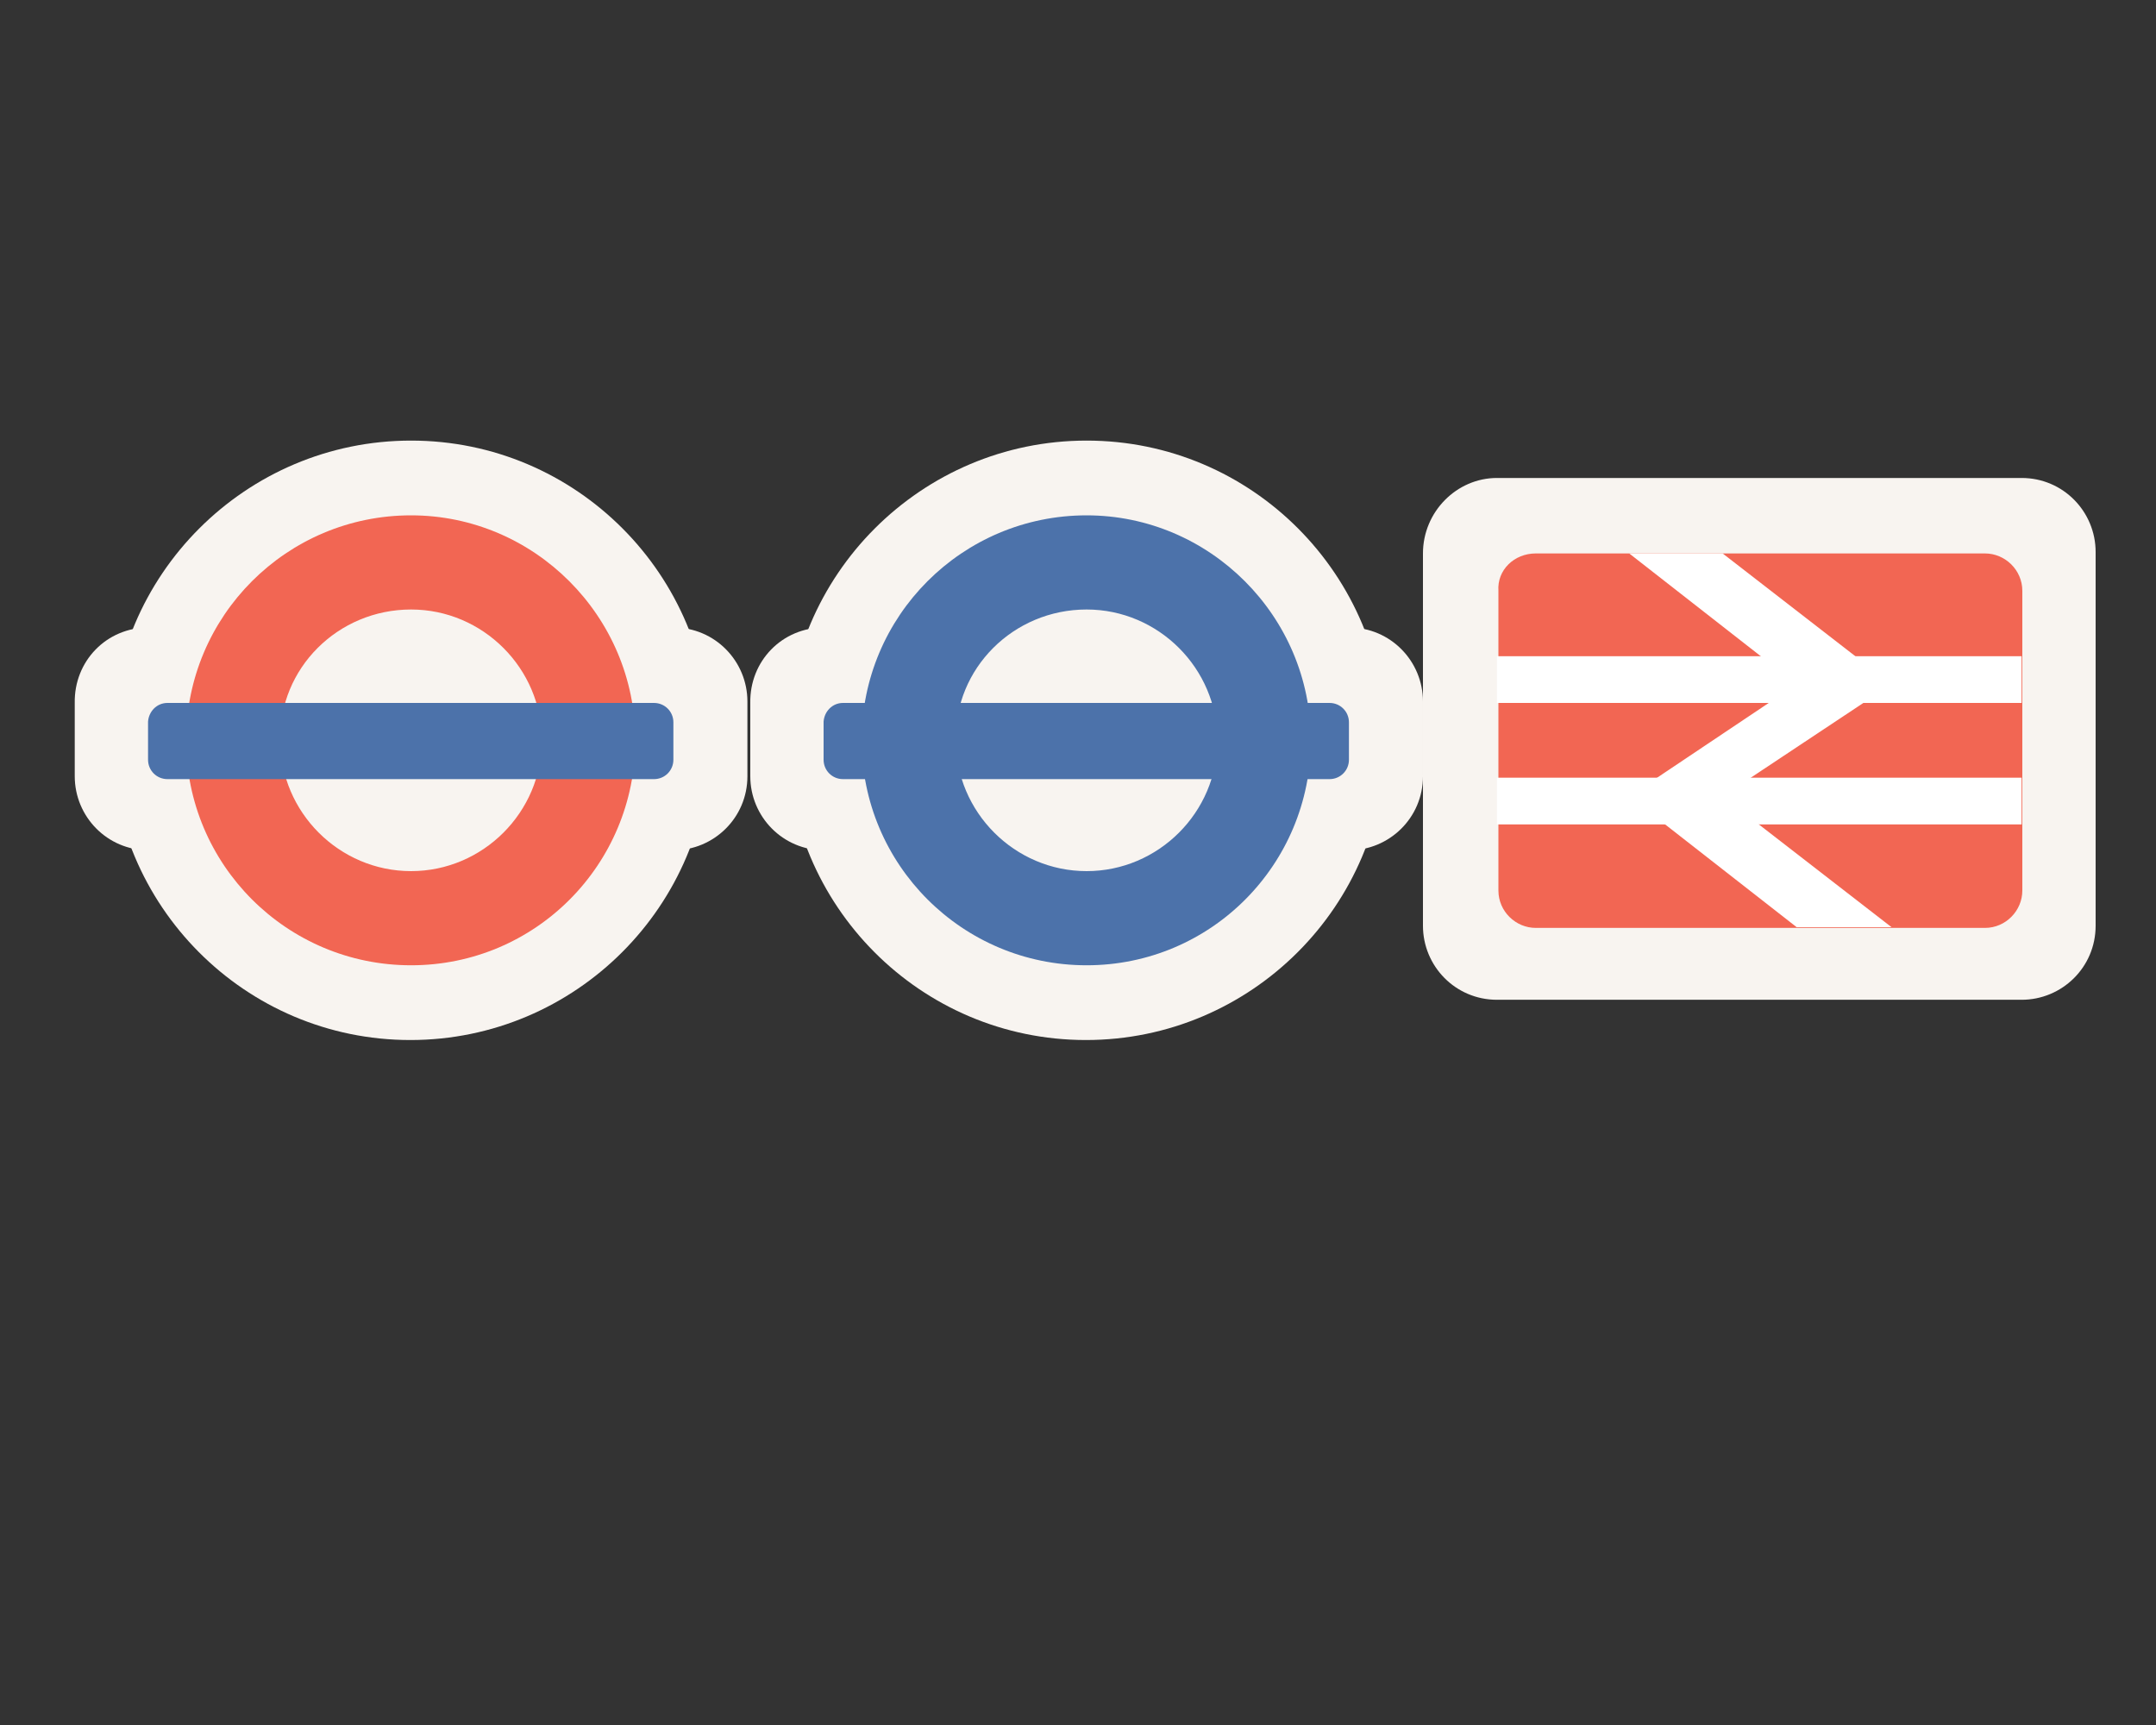 <?xml version="1.0" encoding="utf-8"?>
<!-- Generator: Adobe Illustrator 18.0.0, SVG Export Plug-In . SVG Version: 6.00 Build 0)  -->
<!DOCTYPE svg PUBLIC "-//W3C//DTD SVG 1.1//EN" "http://www.w3.org/Graphics/SVG/1.1/DTD/svg11.dtd">
<svg version="1.1" id="Layer_1" xmlns="http://www.w3.org/2000/svg" xmlns:xlink="http://www.w3.org/1999/xlink" x="0px" y="0px"
	 viewBox="0 0 300 240" enable-background="new 0 0 300 240" xml:space="preserve">
<rect x="0" y="0" width="300" height="240" fill="#333333" stroke="none"/>
<path fill="#F8F4F0" d="M208.3,66.5h73c5.8,0,10.3,4.7,10.3,10.3v52c0,5.8-4.7,10.3-10.3,10.3h-73c-5.8,0-10.3-4.7-10.3-10.3V77
	C198,71.2,202.7,66.5,208.3,66.5"/>
<path opacity="0.7" fill="#F02A10" enable-background="new    " d="M213.7,77h62.5c2.8,0,5.2,2.3,5.2,5.2v41.7
	c0,2.8-2.3,5.2-5.2,5.2h-62.5c-2.8,0-5.2-2.3-5.2-5.2V82.2C208.3,79.3,210.7,77,213.7,77"/>
<rect x="208.3" y="91.3" fill="#FFFFFF" width="73" height="6.5"/>
<rect x="208.3" y="108.2" fill="#FFFFFF" width="73" height="6.5"/>
<polygon fill="#FFFFFF" points="226.7,77 250,95.2 226.7,110.8 250,129 263.2,129 239.7,110.8 263.2,95.2 239.7,77 "/>
<path fill="#F8F4F0" d="M192.8,103c0,23-18.7,41.7-41.7,41.7S109.5,126,109.5,103s18.7-41.7,41.7-41.7S192.8,80,192.8,103"/>
<path fill="#F8F4F0" d="M114.7,87.3h73c5.8,0,10.3,4.7,10.3,10.3V108c0,5.8-4.7,10.3-10.3,10.3h-73c-5.8,0-10.3-4.7-10.3-10.3V97.8
	C104.3,92,108.8,87.3,114.7,87.3"/>
<path fill="#4C72AA" d="M151.2,71.7c-17.3,0-31.3,14-31.3,31.3s14,31.3,31.3,31.3s31.2-14,31.2-31.3S168.3,71.7,151.2,71.7
	 M151.2,84.8c10,0,18.2,8.2,18.2,18.2s-8.2,18.2-18.2,18.2S133,113,133,103C132.8,93,141,84.8,151.2,84.8"/>
<path fill="#4C72AA" d="M117.3,97.8H185c1.5,0,2.7,1.2,2.7,2.7v5.2c0,1.5-1.2,2.7-2.7,2.7h-67.7c-1.5,0-2.7-1.2-2.7-2.7v-5.3
	C114.7,99,115.8,97.8,117.3,97.8"/>
<path fill="#F8F4F0" d="M98.8,103c0,23-18.7,41.7-41.7,41.7S15.5,126,15.5,103s18.7-41.7,41.7-41.7S98.8,80,98.8,103"/>
<path fill="#F8F4F0" d="M20.7,87.3h73c5.8,0,10.3,4.7,10.3,10.3V108c0,5.8-4.7,10.3-10.3,10.3h-73c-5.8,0-10.3-4.7-10.3-10.3V97.8
	C10.3,92,14.8,87.3,20.7,87.3"/>
<path opacity="0.7" fill="#F02A10" enable-background="new    " d="M57.2,71.7c-17.3,0-31.3,14-31.3,31.3s14,31.3,31.3,31.3
	s31.2-14,31.2-31.3S74.3,71.7,57.2,71.7 M57.2,84.8c10,0,18.2,8.2,18.2,18.2s-8.2,18.2-18.2,18.2S39,113,39,103
	C38.8,93,47,84.8,57.2,84.8"/>
<path fill="#4C72AA" d="M23.3,97.8H91c1.5,0,2.7,1.2,2.7,2.7v5.2c0,1.5-1.2,2.7-2.7,2.7H23.3c-1.5,0-2.7-1.2-2.7-2.7v-5.3
	C20.7,99,21.8,97.8,23.3,97.8"/>
</svg>
